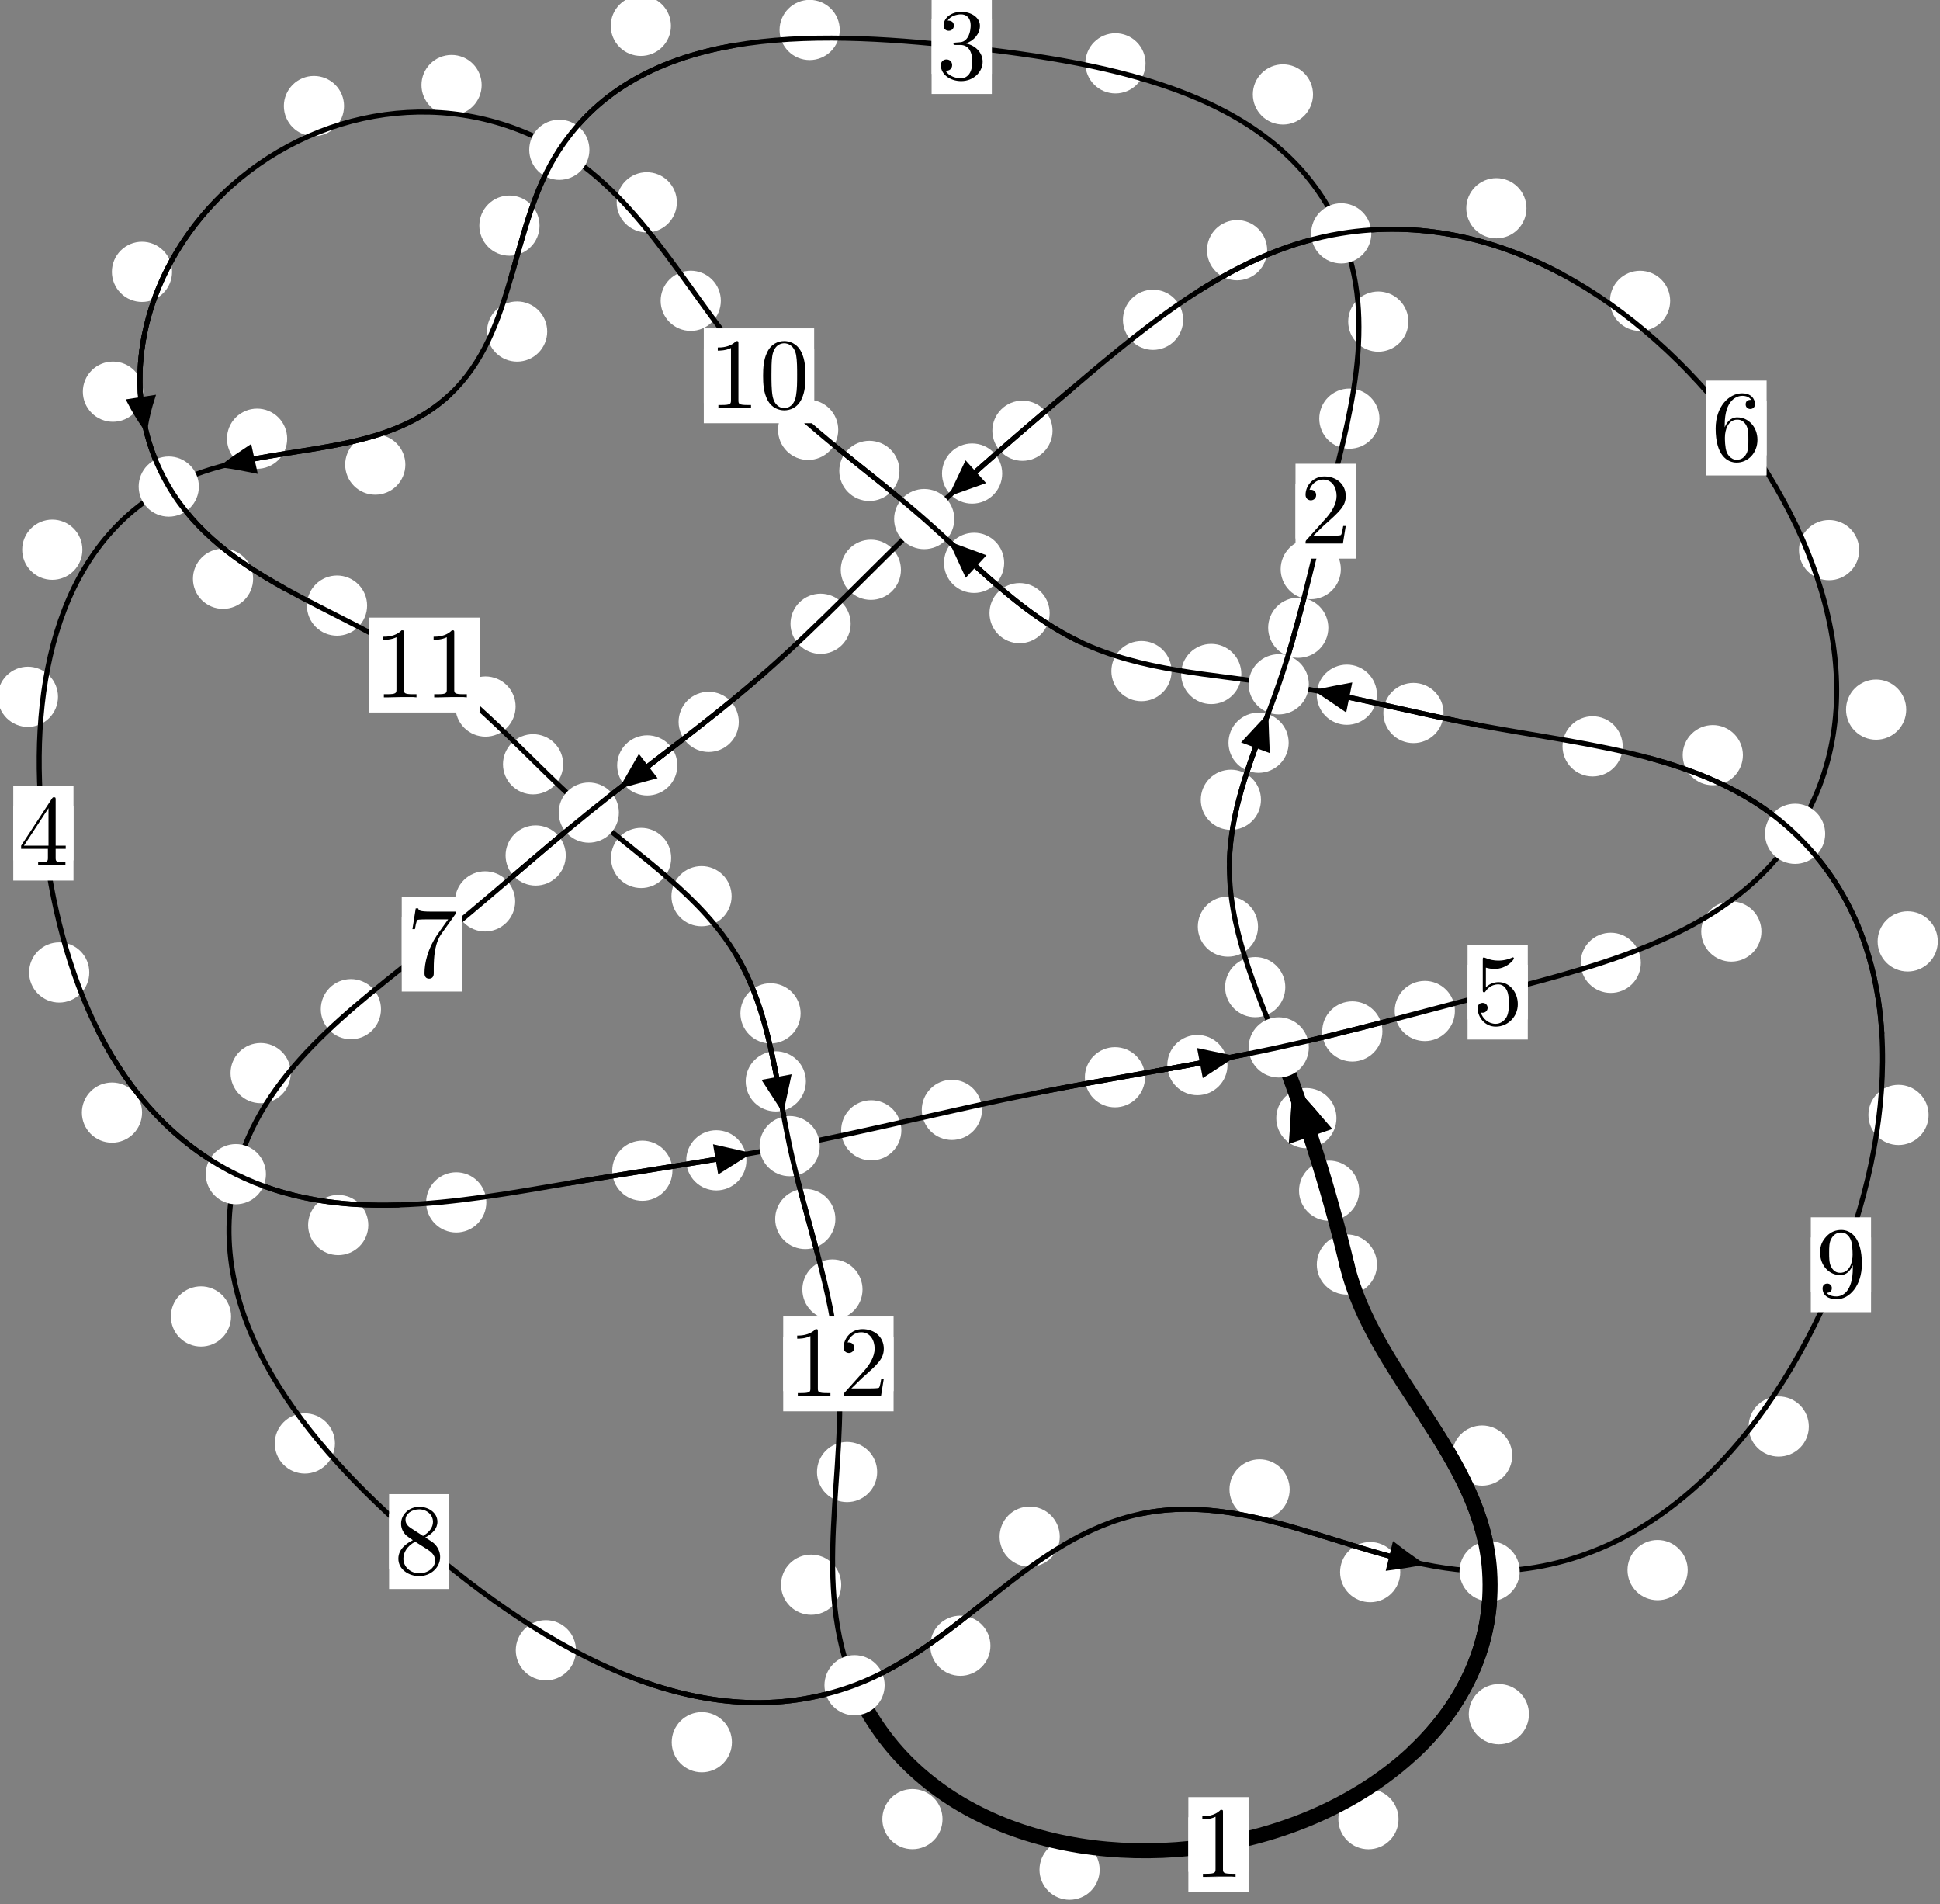 <?xml version="1.0"?>
<!-- Created by MetaPost 1.999 on 2021.07.06:0000 -->
<svg version="1.1" xmlns="http://www.w3.org/2000/svg" xmlns:xlink="http://www.w3.org/1999/xlink" width="192.675" height="189.062" viewBox="0 0 192.675 189.062">
<rect x="0" y="0" width="192.675" height="189.062" fill="#808080" stroke="none"/>
<!-- Original BoundingBox: -127.217850 -84.637512 65.457199 104.424103 -->
  <defs>
    <g transform="scale(0.01,0.01)" id="GLYPHcmr10_48">
      <path style="fill-rule: evenodd;" d="M460 -320C460 -400,455 -480,420 -554C374 -650,292 -666,250 -666C190 -666,117 -640,76 -547C44 -478,39 -400,39 -320C39 -245,43 -155,84 -79C127 2,200 22,249 22C303 22,379 1,423 -94C455 -163,460 -241,460 -320M249 -0C210 -0,151 -25,133 -121C122 -181,122 -273,122 -332C122 -396,122 -462,130 -516C149 -635,224 -644,249 -644C282 -644,348 -626,367 -527C377 -471,377 -395,377 -332C377 -257,377 -189,366 -125C351 -30,294 -0,249 -0"></path>
    </g>
    <g transform="scale(0.01,0.01)" id="GLYPHcmr10_49">
      <path style="fill-rule: evenodd;" d="M294 -640C294 -664,294 -666,271 -666C209 -602,121 -602,89 -602L89 -571C109 -571,168 -571,220 -597L220 -79C220 -43,217 -31,127 -31L95 -31L95 -0L257 -0L130 -3L217 -3L257 -3L297 -3L384 -3L419 -0L419 -31L387 -31C297 -31,294 -42,294 -79"></path>
    </g>
    <g transform="scale(0.01,0.01)" id="GLYPHcmr10_50">
      <path style="fill-rule: evenodd;" d="M127 -77L233 -180C389 -318,449 -372,449 -472C449 -586,359 -666,237 -666C124 -666,50 -574,50 -485C50 -429,100 -429,103 -429C120 -429,155 -441,155 -482C155 -508,137 -534,102 -534C94 -534,92 -534,89 -533C112 -598,166 -635,224 -635C315 -635,358 -554,358 -472C358 -392,308 -313,253 -251L61 -37C50 -26,50 -24,50 -0L421 -0L449 -174L424 -174C419 -144,412 -100,402 -85C395 -77,329 -77,307 -77"></path>
    </g>
    <g transform="scale(0.01,0.01)" id="GLYPHcmr10_51">
      <path style="fill-rule: evenodd;" d="M290 -352C372 -379,430 -449,430 -528C430 -610,342 -666,246 -666C145 -666,69 -606,69 -530C69 -497,91 -478,120 -478C151 -478,171 -500,171 -529C171 -579,124 -579,109 -579C140 -628,206 -641,242 -641C283 -641,338 -619,338 -529C338 -517,336 -459,310 -415C280 -367,246 -364,221 -363C213 -362,189 -360,182 -360C174 -359,167 -358,167 -348C167 -337,174 -337,191 -337L235 -337C317 -337,354 -269,354 -171C354 -35,285 -6,241 -6C198 -6,123 -23,88 -82C123 -77,154 -99,154 -137C154 -173,127 -193,98 -193C74 -193,42 -179,42 -135C42 -44,135 22,244 22C366 22,457 -69,457 -171C457 -253,394 -331,290 -352"></path>
    </g>
    <g transform="scale(0.01,0.01)" id="GLYPHcmr10_52">
      <path style="fill-rule: evenodd;" d="M294 -165L294 -78C294 -42,292 -31,218 -31L197 -31L197 -0L332 -0L238 -3L290 -3L332 -3L374 -3L427 -3L468 -0L468 -31L447 -31C373 -31,371 -42,371 -78L371 -165L471 -165L471 -196L371 -196L371 -651C371 -671,371 -677,355 -677C346 -677,343 -677,335 -665L28 -196L28 -165M300 -196L56 -196L300 -569"></path>
    </g>
    <g transform="scale(0.01,0.01)" id="GLYPHcmr10_53">
      <path style="fill-rule: evenodd;" d="M449 -201C449 -320,367 -420,259 -420C211 -420,168 -404,132 -369L132 -564C152 -558,185 -551,217 -551C340 -551,410 -642,410 -655C410 -661,407 -666,400 -666C399 -666,397 -666,392 -663C372 -654,323 -634,256 -634C216 -634,170 -641,123 -662C115 -665,113 -665,111 -665C101 -665,101 -657,101 -641L101 -345C101 -327,101 -319,115 -319C122 -319,124 -322,128 -328C139 -344,176 -398,257 -398C309 -398,334 -352,342 -334C358 -297,360 -258,360 -208C360 -173,360 -113,336 -71C312 -32,275 -6,229 -6C156 -6,99 -59,82 -118C85 -117,88 -116,99 -116C132 -116,149 -141,149 -165C149 -189,132 -214,99 -214C85 -214,50 -207,50 -161C50 -75,119 22,231 22C347 22,449 -74,449 -201"></path>
    </g>
    <g transform="scale(0.01,0.01)" id="GLYPHcmr10_54">
      <path style="fill-rule: evenodd;" d="M132 -328L132 -352C132 -605,256 -641,307 -641C331 -641,373 -635,395 -601C380 -601,340 -601,340 -556C340 -525,364 -510,386 -510C402 -510,432 -519,432 -558C432 -618,388 -666,305 -666C177 -666,42 -537,42 -316C42 -49,158 22,251 22C362 22,457 -72,457 -204C457 -331,368 -427,257 -427C189 -427,152 -376,132 -328M251 -6C188 -6,158 -66,152 -81C134 -128,134 -208,134 -226C134 -304,166 -404,256 -404C272 -404,318 -404,349 -342C367 -305,367 -254,367 -205C367 -157,367 -107,350 -71C320 -11,274 -6,251 -6"></path>
    </g>
    <g transform="scale(0.01,0.01)" id="GLYPHcmr10_55">
      <path style="fill-rule: evenodd;" d="M476 -609C485 -621,485 -623,485 -644L242 -644C120 -644,118 -657,114 -676L89 -676L56 -470L81 -470C84 -486,93 -549,106 -561C113 -567,191 -567,204 -567L411 -567C400 -551,321 -442,299 -409C209 -274,176 -135,176 -33C176 -23,176 22,222 22C268 22,268 -23,268 -33L268 -84C268 -139,271 -194,279 -248C283 -271,297 -357,341 -419"></path>
    </g>
    <g transform="scale(0.01,0.01)" id="GLYPHcmr10_56">
      <path style="fill-rule: evenodd;" d="M163 -457C117 -487,113 -521,113 -538C113 -599,178 -641,249 -641C322 -641,386 -589,386 -517C386 -460,347 -412,287 -377M309 -362C381 -399,430 -451,430 -517C430 -609,341 -666,250 -666C150 -666,69 -592,69 -499C69 -481,71 -436,113 -389C124 -377,161 -352,186 -335C128 -306,42 -250,42 -151C42 -45,144 22,249 22C362 22,457 -61,457 -168C457 -204,446 -249,408 -291C389 -312,373 -322,309 -362M209 -320L332 -242C360 -223,407 -193,407 -132C407 -58,332 -6,250 -6C164 -6,92 -68,92 -151C92 -209,124 -273,209 -320"></path>
    </g>
    <g transform="scale(0.01,0.01)" id="GLYPHcmr10_57">
      <path style="fill-rule: evenodd;" d="M367 -318L367 -286C367 -52,263 -6,205 -6C188 -6,134 -8,107 -42C151 -42,159 -71,159 -88C159 -119,135 -134,113 -134C97 -134,67 -125,67 -86C67 -19,121 22,206 22C335 22,457 -114,457 -329C457 -598,342 -666,253 -666C198 -666,149 -648,106 -603C65 -558,42 -516,42 -441C42 -316,130 -218,242 -218C303 -218,344 -260,367 -318M243 -241C227 -241,181 -241,150 -304C132 -341,132 -391,132 -440C132 -494,132 -541,153 -578C180 -628,218 -641,253 -641C299 -641,332 -607,349 -562C361 -530,365 -467,365 -421C365 -338,331 -241,243 -241"></path>
    </g>
  </defs>
  <path d="M134.994 118.227C134.994 117.434,134.679 116.674,134.119 116.114C133.558 115.553,132.798 115.238,132.005 115.238C131.213 115.238,130.452 115.553,129.892 116.114C129.331 116.674,129.016 117.434,129.016 118.227C129.016 119.02,129.331 119.78,129.892 120.34C130.452 120.901,131.213 121.216,132.005 121.216C132.798 121.216,133.558 120.901,134.119 120.34C134.679 119.78,134.994 119.02,134.994 118.227Z" style="fill: rgb(100%,100%,100%);stroke: none;"></path>
  <path d="M136.758 125.559C136.758 124.766,136.443 124.006,135.883 123.445C135.322 122.885,134.562 122.57,133.77 122.57C132.977 122.57,132.217 122.885,131.656 123.445C131.096 124.006,130.781 124.766,130.781 125.559C130.781 126.351,131.096 127.111,131.656 127.672C132.217 128.232,132.977 128.547,133.77 128.547C134.562 128.547,135.322 128.232,135.883 127.672C136.443 127.111,136.758 126.351,136.758 125.559Z" style="fill: rgb(100%,100%,100%);stroke: none;"></path>
  <path d="M127.652 98.017C127.652 97.224,127.337 96.464,126.776 95.904C126.216 95.343,125.456 95.028,124.663 95.028C123.87 95.028,123.11 95.343,122.55 95.904C121.989 96.464,121.674 97.224,121.674 98.017C121.674 98.81,121.989 99.57,122.55 100.13C123.11 100.691,123.87 101.006,124.663 101.006C125.456 101.006,126.216 100.691,126.776 100.13C127.337 99.57,127.652 98.81,127.652 98.017Z" style="fill: rgb(100%,100%,100%);stroke: none;"></path>
  <path d="M132.732 111.024C132.732 110.231,132.417 109.471,131.857 108.911C131.296 108.35,130.536 108.035,129.744 108.035C128.951 108.035,128.191 108.35,127.63 108.911C127.07 109.471,126.755 110.231,126.755 111.024C126.755 111.817,127.07 112.577,127.63 113.137C128.191 113.698,128.951 114.013,129.744 114.013C130.536 114.013,131.296 113.698,131.857 113.137C132.417 112.577,132.732 111.817,132.732 111.024Z" style="fill: rgb(100%,100%,100%);stroke: none;"></path>
  <path d="M125.235 79.413C125.235 78.62,124.92 77.86,124.36 77.299C123.799 76.739,123.039 76.424,122.246 76.424C121.454 76.424,120.694 76.739,120.133 77.299C119.573 77.86,119.258 78.62,119.258 79.413C119.258 80.205,119.573 80.965,120.133 81.526C120.694 82.086,121.454 82.401,122.246 82.401C123.039 82.401,123.799 82.086,124.36 81.526C124.92 80.965,125.235 80.205,125.235 79.413Z" style="fill: rgb(100%,100%,100%);stroke: none;"></path>
  <path d="M124.942 92.005C124.942 91.212,124.627 90.452,124.066 89.891C123.506 89.331,122.746 89.016,121.953 89.016C121.16 89.016,120.4 89.331,119.84 89.891C119.279 90.452,118.964 91.212,118.964 92.005C118.964 92.797,119.279 93.558,119.84 94.118C120.4 94.679,121.16 94.993,121.953 94.993C122.746 94.993,123.506 94.679,124.066 94.118C124.627 93.558,124.942 92.797,124.942 92.005Z" style="fill: rgb(100%,100%,100%);stroke: none;"></path>
  <path d="M131.926 62.331C131.926 61.538,131.611 60.778,131.051 60.217C130.49 59.657,129.73 59.342,128.938 59.342C128.145 59.342,127.385 59.657,126.824 60.217C126.264 60.778,125.949 61.538,125.949 62.331C125.949 63.123,126.264 63.884,126.824 64.444C127.385 65.005,128.145 65.319,128.938 65.319C129.73 65.319,130.49 65.005,131.051 64.444C131.611 63.884,131.926 63.123,131.926 62.331Z" style="fill: rgb(100%,100%,100%);stroke: none;"></path>
  <path d="M127.987 73.747C127.987 72.954,127.672 72.194,127.112 71.634C126.551 71.073,125.791 70.758,124.998 70.758C124.206 70.758,123.446 71.073,122.885 71.634C122.325 72.194,122.01 72.954,122.01 73.747C122.01 74.54,122.325 75.3,122.885 75.86C123.446 76.421,124.206 76.736,124.998 76.736C125.791 76.736,126.551 76.421,127.112 75.86C127.672 75.3,127.987 74.54,127.987 73.747Z" style="fill: rgb(100%,100%,100%);stroke: none;"></path>
  <path d="M137.003 41.568C137.003 40.775,136.688 40.015,136.127 39.454C135.567 38.894,134.807 38.579,134.014 38.579C133.221 38.579,132.461 38.894,131.901 39.454C131.34 40.015,131.025 40.775,131.025 41.568C131.025 42.36,131.34 43.12,131.901 43.681C132.461 44.241,133.221 44.556,134.014 44.556C134.807 44.556,135.567 44.241,136.127 43.681C136.688 43.12,137.003 42.36,137.003 41.568Z" style="fill: rgb(100%,100%,100%);stroke: none;"></path>
  <path d="M133.168 56.51C133.168 55.717,132.853 54.957,132.293 54.396C131.732 53.836,130.972 53.521,130.18 53.521C129.387 53.521,128.627 53.836,128.066 54.396C127.506 54.957,127.191 55.717,127.191 56.51C127.191 57.302,127.506 58.063,128.066 58.623C128.627 59.184,129.387 59.498,130.18 59.498C130.972 59.498,131.732 59.184,132.293 58.623C132.853 58.063,133.168 57.302,133.168 56.51Z" style="fill: rgb(100%,100%,100%);stroke: none;"></path>
  <path d="M130.405 9.376C130.405 8.584,130.09 7.824,129.529 7.263C128.969 6.703,128.209 6.388,127.416 6.388C126.623 6.388,125.863 6.703,125.303 7.263C124.742 7.824,124.427 8.584,124.427 9.376C124.427 10.169,124.742 10.929,125.303 11.49C125.863 12.05,126.623 12.365,127.416 12.365C128.209 12.365,128.969 12.05,129.529 11.49C130.09 10.929,130.405 10.169,130.405 9.376Z" style="fill: rgb(100%,100%,100%);stroke: none;"></path>
  <path d="M139.876 31.932C139.876 31.14,139.562 30.379,139.001 29.819C138.441 29.258,137.68 28.943,136.888 28.943C136.095 28.943,135.335 29.258,134.774 29.819C134.214 30.379,133.899 31.14,133.899 31.932C133.899 32.725,134.214 33.485,134.774 34.046C135.335 34.606,136.095 34.921,136.888 34.921C137.68 34.921,138.441 34.606,139.001 34.046C139.562 33.485,139.876 32.725,139.876 31.932Z" style="fill: rgb(100%,100%,100%);stroke: none;"></path>
  <path d="M83.401 2.975C83.401 2.182,83.086 1.422,82.525 0.862C81.965 0.301,81.205 -0.014,80.412 -0.014C79.619 -0.014,78.859 0.301,78.299 0.862C77.738 1.422,77.423 2.182,77.423 2.975C77.423 3.768,77.738 4.528,78.299 5.088C78.859 5.649,79.619 5.964,80.412 5.964C81.205 5.964,81.965 5.649,82.525 5.088C83.086 4.528,83.401 3.768,83.401 2.975Z" style="fill: rgb(100%,100%,100%);stroke: none;"></path>
  <path d="M113.772 6.288C113.772 5.495,113.457 4.735,112.896 4.175C112.336 3.614,111.576 3.299,110.783 3.299C109.99 3.299,109.23 3.614,108.67 4.175C108.109 4.735,107.794 5.495,107.794 6.288C107.794 7.081,108.109 7.841,108.67 8.401C109.23 8.962,109.99 9.277,110.783 9.277C111.576 9.277,112.336 8.962,112.896 8.401C113.457 7.841,113.772 7.081,113.772 6.288Z" style="fill: rgb(100%,100%,100%);stroke: none;"></path>
  <path d="M53.585 22.402C53.585 21.61,53.27 20.85,52.71 20.289C52.149 19.729,51.389 19.414,50.596 19.414C49.804 19.414,49.043 19.729,48.483 20.289C47.922 20.85,47.607 21.61,47.607 22.402C47.607 23.195,47.922 23.955,48.483 24.516C49.043 25.076,49.804 25.391,50.596 25.391C51.389 25.391,52.149 25.076,52.71 24.516C53.27 23.955,53.585 23.195,53.585 22.402Z" style="fill: rgb(100%,100%,100%);stroke: none;"></path>
  <path d="M66.636 2.565C66.636 1.772,66.321 1.012,65.761 0.451C65.2 -0.109,64.44 -0.424,63.648 -0.424C62.855 -0.424,62.095 -0.109,61.534 0.451C60.974 1.012,60.659 1.772,60.659 2.565C60.659 3.357,60.974 4.117,61.534 4.678C62.095 5.238,62.855 5.553,63.648 5.553C64.44 5.553,65.2 5.238,65.761 4.678C66.321 4.117,66.636 3.357,66.636 2.565Z" style="fill: rgb(100%,100%,100%);stroke: none;"></path>
  <path d="M40.258 46.132C40.258 45.34,39.943 44.579,39.383 44.019C38.822 43.458,38.062 43.144,37.269 43.144C36.477 43.144,35.716 43.458,35.156 44.019C34.595 44.579,34.281 45.34,34.281 46.132C34.281 46.925,34.595 47.685,35.156 48.246C35.716 48.806,36.477 49.121,37.269 49.121C38.062 49.121,38.822 48.806,39.383 48.246C39.943 47.685,40.258 46.925,40.258 46.132Z" style="fill: rgb(100%,100%,100%);stroke: none;"></path>
  <path d="M54.346 32.918C54.346 32.126,54.031 31.365,53.47 30.805C52.91 30.244,52.15 29.93,51.357 29.93C50.564 29.93,49.804 30.244,49.244 30.805C48.683 31.365,48.368 32.126,48.368 32.918C48.368 33.711,48.683 34.471,49.244 35.032C49.804 35.592,50.564 35.907,51.357 35.907C52.15 35.907,52.91 35.592,53.47 35.032C54.031 34.471,54.346 33.711,54.346 32.918Z" style="fill: rgb(100%,100%,100%);stroke: none;"></path>
  <path d="M8.182 54.582C8.182 53.789,7.867 53.029,7.306 52.469C6.746 51.908,5.986 51.593,5.193 51.593C4.4 51.593,3.64 51.908,3.08 52.469C2.519 53.029,2.204 53.789,2.204 54.582C2.204 55.375,2.519 56.135,3.08 56.695C3.64 57.256,4.4 57.571,5.193 57.571C5.986 57.571,6.746 57.256,7.306 56.695C7.867 56.135,8.182 55.375,8.182 54.582Z" style="fill: rgb(100%,100%,100%);stroke: none;"></path>
  <path d="M28.521 43.561C28.521 42.769,28.206 42.008,27.645 41.448C27.085 40.887,26.325 40.573,25.532 40.573C24.739 40.573,23.979 40.887,23.419 41.448C22.858 42.008,22.543 42.769,22.543 43.561C22.543 44.354,22.858 45.114,23.419 45.675C23.979 46.235,24.739 46.55,25.532 46.55C26.325 46.55,27.085 46.235,27.645 45.675C28.206 45.114,28.521 44.354,28.521 43.561Z" style="fill: rgb(100%,100%,100%);stroke: none;"></path>
  <path d="M8.868 96.557C8.868 95.764,8.553 95.004,7.993 94.444C7.433 93.883,6.672 93.568,5.88 93.568C5.087 93.568,4.327 93.883,3.766 94.444C3.206 95.004,2.891 95.764,2.891 96.557C2.891 97.35,3.206 98.11,3.766 98.67C4.327 99.231,5.087 99.546,5.88 99.546C6.672 99.546,7.433 99.231,7.993 98.67C8.553 98.11,8.868 97.35,8.868 96.557Z" style="fill: rgb(100%,100%,100%);stroke: none;"></path>
  <path d="M5.76 69.186C5.76 68.394,5.445 67.633,4.884 67.073C4.324 66.512,3.564 66.197,2.771 66.197C1.978 66.197,1.218 66.512,0.658 67.073C0.097 67.633,-0.218 68.394,-0.218 69.186C-0.218 69.979,0.097 70.739,0.658 71.3C1.218 71.86,1.978 72.175,2.771 72.175C3.564 72.175,4.324 71.86,4.884 71.3C5.445 70.739,5.76 69.979,5.76 69.186Z" style="fill: rgb(100%,100%,100%);stroke: none;"></path>
  <path d="M36.578 121.638C36.578 120.846,36.263 120.085,35.702 119.525C35.142 118.965,34.382 118.65,33.589 118.65C32.796 118.65,32.036 118.965,31.476 119.525C30.915 120.085,30.6 120.846,30.6 121.638C30.6 122.431,30.915 123.191,31.476 123.752C32.036 124.312,32.796 124.627,33.589 124.627C34.382 124.627,35.142 124.312,35.702 123.752C36.263 123.191,36.578 122.431,36.578 121.638Z" style="fill: rgb(100%,100%,100%);stroke: none;"></path>
  <path d="M14.11 110.473C14.11 109.68,13.795 108.92,13.234 108.359C12.674 107.799,11.914 107.484,11.121 107.484C10.328 107.484,9.568 107.799,9.008 108.359C8.447 108.92,8.132 109.68,8.132 110.473C8.132 111.265,8.447 112.025,9.008 112.586C9.568 113.146,10.328 113.461,11.121 113.461C11.914 113.461,12.674 113.146,13.234 112.586C13.795 112.025,14.11 111.265,14.11 110.473Z" style="fill: rgb(100%,100%,100%);stroke: none;"></path>
  <path d="M66.784 116.245C66.784 115.452,66.469 114.692,65.908 114.132C65.348 113.571,64.588 113.256,63.795 113.256C63.002 113.256,62.242 113.571,61.682 114.132C61.121 114.692,60.806 115.452,60.806 116.245C60.806 117.038,61.121 117.798,61.682 118.358C62.242 118.919,63.002 119.234,63.795 119.234C64.588 119.234,65.348 118.919,65.908 118.358C66.469 117.798,66.784 117.038,66.784 116.245Z" style="fill: rgb(100%,100%,100%);stroke: none;"></path>
  <path d="M48.301 119.387C48.301 118.594,47.986 117.834,47.425 117.274C46.865 116.713,46.105 116.398,45.312 116.398C44.519 116.398,43.759 116.713,43.199 117.274C42.638 117.834,42.323 118.594,42.323 119.387C42.323 120.18,42.638 120.94,43.199 121.5C43.759 122.061,44.519 122.376,45.312 122.376C46.105 122.376,46.865 122.061,47.425 121.5C47.986 120.94,48.301 120.18,48.301 119.387Z" style="fill: rgb(100%,100%,100%);stroke: none;"></path>
  <path d="M89.52 112.234C89.52 111.441,89.205 110.681,88.644 110.12C88.084 109.56,87.324 109.245,86.531 109.245C85.738 109.245,84.978 109.56,84.418 110.12C83.857 110.681,83.542 111.441,83.542 112.234C83.542 113.026,83.857 113.786,84.418 114.347C84.978 114.907,85.738 115.222,86.531 115.222C87.324 115.222,88.084 114.907,88.644 114.347C89.205 113.786,89.52 113.026,89.52 112.234Z" style="fill: rgb(100%,100%,100%);stroke: none;"></path>
  <path d="M74.133 115.211C74.133 114.419,73.818 113.659,73.258 113.098C72.697 112.538,71.937 112.223,71.144 112.223C70.352 112.223,69.591 112.538,69.031 113.098C68.47 113.659,68.156 114.419,68.156 115.211C68.156 116.004,68.47 116.764,69.031 117.325C69.591 117.885,70.352 118.2,71.144 118.2C71.937 118.2,72.697 117.885,73.258 117.325C73.818 116.764,74.133 116.004,74.133 115.211Z" style="fill: rgb(100%,100%,100%);stroke: none;"></path>
  <path d="M113.725 106.962C113.725 106.169,113.41 105.409,112.849 104.848C112.289 104.288,111.529 103.973,110.736 103.973C109.943 103.973,109.183 104.288,108.623 104.848C108.062 105.409,107.747 106.169,107.747 106.962C107.747 107.754,108.062 108.514,108.623 109.075C109.183 109.635,109.943 109.95,110.736 109.95C111.529 109.95,112.289 109.635,112.849 109.075C113.41 108.514,113.725 107.754,113.725 106.962Z" style="fill: rgb(100%,100%,100%);stroke: none;"></path>
  <path d="M97.526 110.203C97.526 109.41,97.211 108.65,96.65 108.089C96.09 107.529,95.33 107.214,94.537 107.214C93.744 107.214,92.984 107.529,92.424 108.089C91.863 108.65,91.548 109.41,91.548 110.203C91.548 110.995,91.863 111.755,92.424 112.316C92.984 112.876,93.744 113.191,94.537 113.191C95.33 113.191,96.09 112.876,96.65 112.316C97.211 111.755,97.526 110.995,97.526 110.203Z" style="fill: rgb(100%,100%,100%);stroke: none;"></path>
  <path d="M137.296 102.413C137.296 101.621,136.981 100.861,136.42 100.3C135.86 99.74,135.1 99.425,134.307 99.425C133.514 99.425,132.754 99.74,132.193 100.3C131.633 100.861,131.318 101.621,131.318 102.413C131.318 103.206,131.633 103.966,132.193 104.527C132.754 105.087,133.514 105.402,134.307 105.402C135.1 105.402,135.86 105.087,136.42 104.527C136.981 103.966,137.296 103.206,137.296 102.413Z" style="fill: rgb(100%,100%,100%);stroke: none;"></path>
  <path d="M121.91 105.754C121.91 104.962,121.595 104.201,121.035 103.641C120.474 103.08,119.714 102.765,118.922 102.765C118.129 102.765,117.369 103.08,116.808 103.641C116.248 104.201,115.933 104.962,115.933 105.754C115.933 106.547,116.248 107.307,116.808 107.868C117.369 108.428,118.129 108.743,118.922 108.743C119.714 108.743,120.474 108.428,121.035 107.868C121.595 107.307,121.91 106.547,121.91 105.754Z" style="fill: rgb(100%,100%,100%);stroke: none;"></path>
  <path d="M162.963 95.602C162.963 94.809,162.648 94.049,162.088 93.489C161.528 92.928,160.767 92.613,159.975 92.613C159.182 92.613,158.422 92.928,157.861 93.489C157.301 94.049,156.986 94.809,156.986 95.602C156.986 96.395,157.301 97.155,157.861 97.715C158.422 98.276,159.182 98.591,159.975 98.591C160.767 98.591,161.528 98.276,162.088 97.715C162.648 97.155,162.963 96.395,162.963 95.602Z" style="fill: rgb(100%,100%,100%);stroke: none;"></path>
  <path d="M144.496 100.384C144.496 99.591,144.181 98.831,143.62 98.27C143.06 97.71,142.3 97.395,141.507 97.395C140.714 97.395,139.954 97.71,139.394 98.27C138.833 98.831,138.518 99.591,138.518 100.384C138.518 101.176,138.833 101.936,139.394 102.497C139.954 103.057,140.714 103.372,141.507 103.372C142.3 103.372,143.06 103.057,143.62 102.497C144.181 101.936,144.496 101.176,144.496 100.384Z" style="fill: rgb(100%,100%,100%);stroke: none;"></path>
  <path d="M189.319 70.461C189.319 69.668,189.005 68.908,188.444 68.347C187.884 67.787,187.123 67.472,186.331 67.472C185.538 67.472,184.778 67.787,184.217 68.347C183.657 68.908,183.342 69.668,183.342 70.461C183.342 71.253,183.657 72.014,184.217 72.574C184.778 73.135,185.538 73.449,186.331 73.449C187.123 73.449,187.884 73.135,188.444 72.574C189.005 72.014,189.319 71.253,189.319 70.461Z" style="fill: rgb(100%,100%,100%);stroke: none;"></path>
  <path d="M174.939 92.492C174.939 91.699,174.624 90.939,174.063 90.378C173.503 89.818,172.743 89.503,171.95 89.503C171.157 89.503,170.397 89.818,169.837 90.378C169.276 90.939,168.961 91.699,168.961 92.492C168.961 93.284,169.276 94.045,169.837 94.605C170.397 95.165,171.157 95.48,171.95 95.48C172.743 95.48,173.503 95.165,174.063 94.605C174.624 94.045,174.939 93.284,174.939 92.492Z" style="fill: rgb(100%,100%,100%);stroke: none;"></path>
  <path d="M165.875 29.872C165.875 29.079,165.56 28.319,164.999 27.758C164.439 27.198,163.679 26.883,162.886 26.883C162.093 26.883,161.333 27.198,160.773 27.758C160.212 28.319,159.897 29.079,159.897 29.872C159.897 30.664,160.212 31.424,160.773 31.985C161.333 32.545,162.093 32.86,162.886 32.86C163.679 32.86,164.439 32.545,164.999 31.985C165.56 31.424,165.875 30.664,165.875 29.872Z" style="fill: rgb(100%,100%,100%);stroke: none;"></path>
  <path d="M184.647 54.622C184.647 53.829,184.332 53.069,183.771 52.508C183.211 51.948,182.45 51.633,181.658 51.633C180.865 51.633,180.105 51.948,179.544 52.508C178.984 53.069,178.669 53.829,178.669 54.622C178.669 55.415,178.984 56.175,179.544 56.735C180.105 57.296,180.865 57.611,181.658 57.611C182.45 57.611,183.211 57.296,183.771 56.735C184.332 56.175,184.647 55.415,184.647 54.622Z" style="fill: rgb(100%,100%,100%);stroke: none;"></path>
  <path d="M125.852 24.843C125.852 24.05,125.537 23.29,124.977 22.73C124.416 22.169,123.656 21.854,122.863 21.854C122.071 21.854,121.311 22.169,120.75 22.73C120.19 23.29,119.875 24.05,119.875 24.843C119.875 25.636,120.19 26.396,120.75 26.956C121.311 27.517,122.071 27.832,122.863 27.832C123.656 27.832,124.416 27.517,124.977 26.956C125.537 26.396,125.852 25.636,125.852 24.843Z" style="fill: rgb(100%,100%,100%);stroke: none;"></path>
  <path d="M151.605 20.676C151.605 19.884,151.29 19.124,150.729 18.563C150.169 18.003,149.408 17.688,148.616 17.688C147.823 17.688,147.063 18.003,146.502 18.563C145.942 19.124,145.627 19.884,145.627 20.676C145.627 21.469,145.942 22.229,146.502 22.79C147.063 23.35,147.823 23.665,148.616 23.665C149.408 23.665,150.169 23.35,150.729 22.79C151.29 22.229,151.605 21.469,151.605 20.676Z" style="fill: rgb(100%,100%,100%);stroke: none;"></path>
  <path d="M104.535 42.768C104.535 41.975,104.22 41.215,103.659 40.654C103.099 40.094,102.339 39.779,101.546 39.779C100.753 39.779,99.993 40.094,99.433 40.654C98.872 41.215,98.557 41.975,98.557 42.768C98.557 43.56,98.872 44.321,99.433 44.881C99.993 45.442,100.753 45.756,101.546 45.756C102.339 45.756,103.099 45.442,103.659 44.881C104.22 44.321,104.535 43.56,104.535 42.768Z" style="fill: rgb(100%,100%,100%);stroke: none;"></path>
  <path d="M117.506 31.753C117.506 30.96,117.191 30.2,116.63 29.64C116.07 29.079,115.31 28.764,114.517 28.764C113.724 28.764,112.964 29.079,112.404 29.64C111.843 30.2,111.528 30.96,111.528 31.753C111.528 32.546,111.843 33.306,112.404 33.866C112.964 34.427,113.724 34.742,114.517 34.742C115.31 34.742,116.07 34.427,116.63 33.866C117.191 33.306,117.506 32.546,117.506 31.753Z" style="fill: rgb(100%,100%,100%);stroke: none;"></path>
  <path d="M89.478 56.575C89.478 55.782,89.163 55.022,88.603 54.461C88.042 53.901,87.282 53.586,86.49 53.586C85.697 53.586,84.937 53.901,84.376 54.461C83.816 55.022,83.501 55.782,83.501 56.575C83.501 57.367,83.816 58.128,84.376 58.688C84.937 59.249,85.697 59.563,86.49 59.563C87.282 59.563,88.042 59.249,88.603 58.688C89.163 58.128,89.478 57.367,89.478 56.575Z" style="fill: rgb(100%,100%,100%);stroke: none;"></path>
  <path d="M99.535 47.019C99.535 46.227,99.22 45.466,98.66 44.906C98.099 44.345,97.339 44.03,96.546 44.03C95.754 44.03,94.994 44.345,94.433 44.906C93.873 45.466,93.558 46.227,93.558 47.019C93.558 47.812,93.873 48.572,94.433 49.133C94.994 49.693,95.754 50.008,96.546 50.008C97.339 50.008,98.099 49.693,98.66 49.133C99.22 48.572,99.535 47.812,99.535 47.019Z" style="fill: rgb(100%,100%,100%);stroke: none;"></path>
  <path d="M73.374 71.676C73.374 70.884,73.06 70.124,72.499 69.563C71.939 69.003,71.178 68.688,70.386 68.688C69.593 68.688,68.833 69.003,68.272 69.563C67.712 70.124,67.397 70.884,67.397 71.676C67.397 72.469,67.712 73.229,68.272 73.79C68.833 74.35,69.593 74.665,70.386 74.665C71.178 74.665,71.939 74.35,72.499 73.79C73.06 73.229,73.374 72.469,73.374 71.676Z" style="fill: rgb(100%,100%,100%);stroke: none;"></path>
  <path d="M84.487 61.937C84.487 61.144,84.172 60.384,83.612 59.823C83.051 59.263,82.291 58.948,81.498 58.948C80.706 58.948,79.945 59.263,79.385 59.823C78.824 60.384,78.51 61.144,78.51 61.937C78.51 62.729,78.824 63.49,79.385 64.05C79.945 64.61,80.706 64.925,81.498 64.925C82.291 64.925,83.051 64.61,83.612 64.05C84.172 63.49,84.487 62.729,84.487 61.937Z" style="fill: rgb(100%,100%,100%);stroke: none;"></path>
  <path d="M56.191 84.943C56.191 84.15,55.876 83.39,55.315 82.829C54.755 82.269,53.995 81.954,53.202 81.954C52.409 81.954,51.649 82.269,51.089 82.829C50.528 83.39,50.213 84.15,50.213 84.943C50.213 85.735,50.528 86.495,51.089 87.056C51.649 87.616,52.409 87.931,53.202 87.931C53.995 87.931,54.755 87.616,55.315 87.056C55.876 86.495,56.191 85.735,56.191 84.943Z" style="fill: rgb(100%,100%,100%);stroke: none;"></path>
  <path d="M67.272 75.997C67.272 75.204,66.957 74.444,66.397 73.883C65.836 73.323,65.076 73.008,64.283 73.008C63.491 73.008,62.73 73.323,62.17 73.883C61.61 74.444,61.295 75.204,61.295 75.997C61.295 76.789,61.61 77.549,62.17 78.11C62.73 78.67,63.491 78.985,64.283 78.985C65.076 78.985,65.836 78.67,66.397 78.11C66.957 77.549,67.272 76.789,67.272 75.997Z" style="fill: rgb(100%,100%,100%);stroke: none;"></path>
  <path d="M37.838 100.204C37.838 99.411,37.524 98.651,36.963 98.09C36.403 97.53,35.642 97.215,34.85 97.215C34.057 97.215,33.297 97.53,32.736 98.09C32.176 98.651,31.861 99.411,31.861 100.204C31.861 100.996,32.176 101.756,32.736 102.317C33.297 102.877,34.057 103.192,34.85 103.192C35.642 103.192,36.403 102.877,36.963 102.317C37.524 101.756,37.838 100.996,37.838 100.204Z" style="fill: rgb(100%,100%,100%);stroke: none;"></path>
  <path d="M51.165 89.501C51.165 88.708,50.85 87.948,50.289 87.387C49.729 86.827,48.969 86.512,48.176 86.512C47.383 86.512,46.623 86.827,46.063 87.387C45.502 87.948,45.187 88.708,45.187 89.501C45.187 90.293,45.502 91.054,46.063 91.614C46.623 92.175,47.383 92.489,48.176 92.489C48.969 92.489,49.729 92.175,50.289 91.614C50.85 91.054,51.165 90.293,51.165 89.501Z" style="fill: rgb(100%,100%,100%);stroke: none;"></path>
  <path d="M22.949 130.713C22.949 129.921,22.634 129.16,22.073 128.6C21.513 128.039,20.753 127.725,19.96 127.725C19.167 127.725,18.407 128.039,17.847 128.6C17.286 129.16,16.971 129.921,16.971 130.713C16.971 131.506,17.286 132.266,17.847 132.827C18.407 133.387,19.167 133.702,19.96 133.702C20.753 133.702,21.513 133.387,22.073 132.827C22.634 132.266,22.949 131.506,22.949 130.713Z" style="fill: rgb(100%,100%,100%);stroke: none;"></path>
  <path d="M28.876 106.55C28.876 105.758,28.561 104.998,28 104.437C27.44 103.877,26.679 103.562,25.887 103.562C25.094 103.562,24.334 103.877,23.773 104.437C23.213 104.998,22.898 105.758,22.898 106.55C22.898 107.343,23.213 108.103,23.773 108.664C24.334 109.224,25.094 109.539,25.887 109.539C26.679 109.539,27.44 109.224,28 108.664C28.561 108.103,28.876 107.343,28.876 106.55Z" style="fill: rgb(100%,100%,100%);stroke: none;"></path>
  <path d="M57.204 163.859C57.204 163.066,56.889 162.306,56.329 161.746C55.768 161.185,55.008 160.87,54.215 160.87C53.423 160.87,52.662 161.185,52.102 161.746C51.541 162.306,51.226 163.066,51.226 163.859C51.226 164.652,51.541 165.412,52.102 165.972C52.662 166.533,53.423 166.848,54.215 166.848C55.008 166.848,55.768 166.533,56.329 165.972C56.889 165.412,57.204 164.652,57.204 163.859Z" style="fill: rgb(100%,100%,100%);stroke: none;"></path>
  <path d="M33.266 143.325C33.266 142.532,32.951 141.772,32.39 141.212C31.83 140.651,31.07 140.336,30.277 140.336C29.484 140.336,28.724 140.651,28.164 141.212C27.603 141.772,27.288 142.532,27.288 143.325C27.288 144.118,27.603 144.878,28.164 145.438C28.724 145.999,29.484 146.314,30.277 146.314C31.07 146.314,31.83 145.999,32.39 145.438C32.951 144.878,33.266 144.118,33.266 143.325Z" style="fill: rgb(100%,100%,100%);stroke: none;"></path>
  <path d="M98.367 163.41C98.367 162.618,98.053 161.858,97.492 161.297C96.932 160.737,96.171 160.422,95.379 160.422C94.586 160.422,93.826 160.737,93.265 161.297C92.705 161.858,92.39 162.618,92.39 163.41C92.39 164.203,92.705 164.963,93.265 165.524C93.826 166.084,94.586 166.399,95.379 166.399C96.171 166.399,96.932 166.084,97.492 165.524C98.053 164.963,98.367 164.203,98.367 163.41Z" style="fill: rgb(100%,100%,100%);stroke: none;"></path>
  <path d="M72.692 172.987C72.692 172.195,72.377 171.435,71.816 170.874C71.256 170.314,70.496 169.999,69.703 169.999C68.91 169.999,68.15 170.314,67.59 170.874C67.029 171.435,66.714 172.195,66.714 172.987C66.714 173.78,67.029 174.54,67.59 175.101C68.15 175.661,68.91 175.976,69.703 175.976C70.496 175.976,71.256 175.661,71.816 175.101C72.377 174.54,72.692 173.78,72.692 172.987Z" style="fill: rgb(100%,100%,100%);stroke: none;"></path>
  <path d="M128.086 147.888C128.086 147.095,127.771 146.335,127.21 145.775C126.65 145.214,125.89 144.899,125.097 144.899C124.304 144.899,123.544 145.214,122.984 145.775C122.423 146.335,122.108 147.095,122.108 147.888C122.108 148.681,122.423 149.441,122.984 150.001C123.544 150.562,124.304 150.877,125.097 150.877C125.89 150.877,126.65 150.562,127.21 150.001C127.771 149.441,128.086 148.681,128.086 147.888Z" style="fill: rgb(100%,100%,100%);stroke: none;"></path>
  <path d="M105.253 152.581C105.253 151.788,104.938 151.028,104.378 150.467C103.817 149.907,103.057 149.592,102.264 149.592C101.472 149.592,100.712 149.907,100.151 150.467C99.591 151.028,99.276 151.788,99.276 152.581C99.276 153.373,99.591 154.134,100.151 154.694C100.712 155.255,101.472 155.569,102.264 155.569C103.057 155.569,103.817 155.255,104.378 154.694C104.938 154.134,105.253 153.373,105.253 152.581Z" style="fill: rgb(100%,100%,100%);stroke: none;"></path>
  <path d="M167.618 155.898C167.618 155.105,167.303 154.345,166.742 153.785C166.182 153.224,165.422 152.909,164.629 152.909C163.836 152.909,163.076 153.224,162.516 153.785C161.955 154.345,161.64 155.105,161.64 155.898C161.64 156.691,161.955 157.451,162.516 158.011C163.076 158.572,163.836 158.887,164.629 158.887C165.422 158.887,166.182 158.572,166.742 158.011C167.303 157.451,167.618 156.691,167.618 155.898Z" style="fill: rgb(100%,100%,100%);stroke: none;"></path>
  <path d="M139.07 156.099C139.07 155.306,138.755 154.546,138.195 153.986C137.634 153.425,136.874 153.11,136.081 153.11C135.289 153.11,134.529 153.425,133.968 153.986C133.408 154.546,133.093 155.306,133.093 156.099C133.093 156.892,133.408 157.652,133.968 158.212C134.529 158.773,135.289 159.088,136.081 159.088C136.874 159.088,137.634 158.773,138.195 158.212C138.755 157.652,139.07 156.892,139.07 156.099Z" style="fill: rgb(100%,100%,100%);stroke: none;"></path>
  <path d="M191.543 110.706C191.543 109.913,191.228 109.153,190.667 108.592C190.107 108.032,189.347 107.717,188.554 107.717C187.761 107.717,187.001 108.032,186.441 108.592C185.88 109.153,185.565 109.913,185.565 110.706C185.565 111.498,185.88 112.258,186.441 112.819C187.001 113.379,187.761 113.694,188.554 113.694C189.347 113.694,190.107 113.379,190.667 112.819C191.228 112.258,191.543 111.498,191.543 110.706Z" style="fill: rgb(100%,100%,100%);stroke: none;"></path>
  <path d="M179.647 141.642C179.647 140.849,179.332 140.089,178.772 139.528C178.211 138.968,177.451 138.653,176.659 138.653C175.866 138.653,175.106 138.968,174.545 139.528C173.985 140.089,173.67 140.849,173.67 141.642C173.67 142.434,173.985 143.195,174.545 143.755C175.106 144.316,175.866 144.63,176.659 144.63C177.451 144.63,178.211 144.316,178.772 143.755C179.332 143.195,179.647 142.434,179.647 141.642Z" style="fill: rgb(100%,100%,100%);stroke: none;"></path>
  <path d="M173.099 74.98C173.099 74.188,172.784 73.428,172.224 72.867C171.663 72.307,170.903 71.992,170.111 71.992C169.318 71.992,168.558 72.307,167.997 72.867C167.437 73.428,167.122 74.188,167.122 74.98C167.122 75.773,167.437 76.533,167.997 77.094C168.558 77.654,169.318 77.969,170.111 77.969C170.903 77.969,171.663 77.654,172.224 77.094C172.784 76.533,173.099 75.773,173.099 74.98Z" style="fill: rgb(100%,100%,100%);stroke: none;"></path>
  <path d="M192.457 93.475C192.457 92.682,192.142 91.922,191.582 91.362C191.021 90.801,190.261 90.486,189.468 90.486C188.676 90.486,187.916 90.801,187.355 91.362C186.795 91.922,186.48 92.682,186.48 93.475C186.48 94.268,186.795 95.028,187.355 95.588C187.916 96.149,188.676 96.464,189.468 96.464C190.261 96.464,191.021 96.149,191.582 95.588C192.142 95.028,192.457 94.268,192.457 93.475Z" style="fill: rgb(100%,100%,100%);stroke: none;"></path>
  <path d="M143.369 70.796C143.369 70.003,143.054 69.243,142.493 68.682C141.933 68.122,141.173 67.807,140.38 67.807C139.587 67.807,138.827 68.122,138.267 68.682C137.706 69.243,137.391 70.003,137.391 70.796C137.391 71.588,137.706 72.348,138.267 72.909C138.827 73.469,139.587 73.784,140.38 73.784C141.173 73.784,141.933 73.469,142.493 72.909C143.054 72.348,143.369 71.588,143.369 70.796Z" style="fill: rgb(100%,100%,100%);stroke: none;"></path>
  <path d="M161.163 74.106C161.163 73.314,160.848 72.553,160.287 71.993C159.727 71.433,158.967 71.118,158.174 71.118C157.381 71.118,156.621 71.433,156.061 71.993C155.5 72.553,155.185 73.314,155.185 74.106C155.185 74.899,155.5 75.659,156.061 76.22C156.621 76.78,157.381 77.095,158.174 77.095C158.967 77.095,159.727 76.78,160.287 76.22C160.848 75.659,161.163 74.899,161.163 74.106Z" style="fill: rgb(100%,100%,100%);stroke: none;"></path>
  <path d="M123.287 66.922C123.287 66.129,122.972 65.369,122.411 64.809C121.851 64.248,121.091 63.933,120.298 63.933C119.505 63.933,118.745 64.248,118.185 64.809C117.624 65.369,117.309 66.129,117.309 66.922C117.309 67.715,117.624 68.475,118.185 69.035C118.745 69.596,119.505 69.911,120.298 69.911C121.091 69.911,121.851 69.596,122.411 69.035C122.972 68.475,123.287 67.715,123.287 66.922Z" style="fill: rgb(100%,100%,100%);stroke: none;"></path>
  <path d="M136.753 68.98C136.753 68.187,136.438 67.427,135.878 66.867C135.317 66.306,134.557 65.991,133.764 65.991C132.972 65.991,132.212 66.306,131.651 66.867C131.091 67.427,130.776 68.187,130.776 68.98C130.776 69.773,131.091 70.533,131.651 71.093C132.212 71.654,132.972 71.969,133.764 71.969C134.557 71.969,135.317 71.654,135.878 71.093C136.438 70.533,136.753 69.773,136.753 68.98Z" style="fill: rgb(100%,100%,100%);stroke: none;"></path>
  <path d="M104.25 60.88C104.25 60.087,103.935 59.327,103.375 58.766C102.814 58.206,102.054 57.891,101.262 57.891C100.469 57.891,99.709 58.206,99.148 58.766C98.588 59.327,98.273 60.087,98.273 60.88C98.273 61.672,98.588 62.432,99.148 62.993C99.709 63.553,100.469 63.868,101.262 63.868C102.054 63.868,102.814 63.553,103.375 62.993C103.935 62.432,104.25 61.672,104.25 60.88Z" style="fill: rgb(100%,100%,100%);stroke: none;"></path>
  <path d="M116.356 66.634C116.356 65.842,116.041 65.082,115.48 64.521C114.92 63.961,114.16 63.646,113.367 63.646C112.574 63.646,111.814 63.961,111.254 64.521C110.693 65.082,110.378 65.842,110.378 66.634C110.378 67.427,110.693 68.187,111.254 68.748C111.814 69.308,112.574 69.623,113.367 69.623C114.16 69.623,114.92 69.308,115.48 68.748C116.041 68.187,116.356 67.427,116.356 66.634Z" style="fill: rgb(100%,100%,100%);stroke: none;"></path>
  <path d="M89.332 46.755C89.332 45.963,89.017 45.202,88.457 44.642C87.896 44.081,87.136 43.766,86.343 43.766C85.551 43.766,84.79 44.081,84.23 44.642C83.669 45.202,83.355 45.963,83.355 46.755C83.355 47.548,83.669 48.308,84.23 48.869C84.79 49.429,85.551 49.744,86.343 49.744C87.136 49.744,87.896 49.429,88.457 48.869C89.017 48.308,89.332 47.548,89.332 46.755Z" style="fill: rgb(100%,100%,100%);stroke: none;"></path>
  <path d="M99.731 55.886C99.731 55.093,99.416 54.333,98.855 53.772C98.295 53.212,97.535 52.897,96.742 52.897C95.949 52.897,95.189 53.212,94.629 53.772C94.068 54.333,93.753 55.093,93.753 55.886C93.753 56.678,94.068 57.439,94.629 57.999C95.189 58.559,95.949 58.874,96.742 58.874C97.535 58.874,98.295 58.559,98.855 57.999C99.416 57.439,99.731 56.678,99.731 55.886Z" style="fill: rgb(100%,100%,100%);stroke: none;"></path>
  <path d="M71.592 29.866C71.592 29.074,71.277 28.314,70.716 27.753C70.156 27.193,69.396 26.878,68.603 26.878C67.81 26.878,67.05 27.193,66.49 27.753C65.929 28.314,65.614 29.074,65.614 29.866C65.614 30.659,65.929 31.419,66.49 31.98C67.05 32.54,67.81 32.855,68.603 32.855C69.396 32.855,70.156 32.54,70.716 31.98C71.277 31.419,71.592 30.659,71.592 29.866Z" style="fill: rgb(100%,100%,100%);stroke: none;"></path>
  <path d="M83.25 42.68C83.25 41.887,82.935 41.127,82.375 40.567C81.815 40.006,81.054 39.691,80.262 39.691C79.469 39.691,78.709 40.006,78.148 40.567C77.588 41.127,77.273 41.887,77.273 42.68C77.273 43.473,77.588 44.233,78.148 44.793C78.709 45.354,79.469 45.669,80.262 45.669C81.054 45.669,81.815 45.354,82.375 44.793C82.935 44.233,83.25 43.473,83.25 42.68Z" style="fill: rgb(100%,100%,100%);stroke: none;"></path>
  <path d="M47.836 8.443C47.836 7.65,47.521 6.89,46.961 6.33C46.4 5.769,45.64 5.454,44.847 5.454C44.055 5.454,43.294 5.769,42.734 6.33C42.173 6.89,41.859 7.65,41.859 8.443C41.859 9.236,42.173 9.996,42.734 10.556C43.294 11.117,44.055 11.432,44.847 11.432C45.64 11.432,46.4 11.117,46.961 10.556C47.521 9.996,47.836 9.236,47.836 8.443Z" style="fill: rgb(100%,100%,100%);stroke: none;"></path>
  <path d="M67.225 20.089C67.225 19.296,66.91 18.536,66.349 17.975C65.789 17.415,65.029 17.1,64.236 17.1C63.443 17.1,62.683 17.415,62.122 17.975C61.562 18.536,61.247 19.296,61.247 20.089C61.247 20.881,61.562 21.641,62.122 22.202C62.683 22.762,63.443 23.077,64.236 23.077C65.029 23.077,65.789 22.762,66.349 22.202C66.91 21.641,67.225 20.881,67.225 20.089Z" style="fill: rgb(100%,100%,100%);stroke: none;"></path>
  <path d="M17.089 26.991C17.089 26.198,16.775 25.438,16.214 24.878C15.654 24.317,14.893 24.002,14.101 24.002C13.308 24.002,12.548 24.317,11.987 24.878C11.427 25.438,11.112 26.198,11.112 26.991C11.112 27.784,11.427 28.544,11.987 29.104C12.548 29.665,13.308 29.98,14.101 29.98C14.893 29.98,15.654 29.665,16.214 29.104C16.775 28.544,17.089 27.784,17.089 26.991Z" style="fill: rgb(100%,100%,100%);stroke: none;"></path>
  <path d="M34.17 10.529C34.17 9.736,33.855 8.976,33.294 8.415C32.734 7.855,31.974 7.54,31.181 7.54C30.388 7.54,29.628 7.855,29.068 8.415C28.507 8.976,28.192 9.736,28.192 10.529C28.192 11.321,28.507 12.081,29.068 12.642C29.628 13.202,30.388 13.517,31.181 13.517C31.974 13.517,32.734 13.202,33.294 12.642C33.855 12.081,34.17 11.321,34.17 10.529Z" style="fill: rgb(100%,100%,100%);stroke: none;"></path>
  <path d="M25.139 57.469C25.139 56.676,24.824 55.916,24.264 55.355C23.703 54.795,22.943 54.48,22.151 54.48C21.358 54.48,20.598 54.795,20.037 55.355C19.477 55.916,19.162 56.676,19.162 57.469C19.162 58.261,19.477 59.022,20.037 59.582C20.598 60.143,21.358 60.457,22.151 60.457C22.943 60.457,23.703 60.143,24.264 59.582C24.824 59.022,25.139 58.261,25.139 57.469Z" style="fill: rgb(100%,100%,100%);stroke: none;"></path>
  <path d="M14.206 38.892C14.206 38.099,13.891 37.339,13.33 36.779C12.77 36.218,12.009 35.903,11.217 35.903C10.424 35.903,9.664 36.218,9.103 36.779C8.543 37.339,8.228 38.099,8.228 38.892C8.228 39.685,8.543 40.445,9.103 41.005C9.664 41.566,10.424 41.881,11.217 41.881C12.009 41.881,12.77 41.566,13.33 41.005C13.891 40.445,14.206 39.685,14.206 38.892Z" style="fill: rgb(100%,100%,100%);stroke: none;"></path>
  <path d="M51.208 70.154C51.208 69.361,50.893 68.601,50.333 68.04C49.772 67.48,49.012 67.165,48.219 67.165C47.427 67.165,46.667 67.48,46.106 68.04C45.546 68.601,45.231 69.361,45.231 70.154C45.231 70.946,45.546 71.706,46.106 72.267C46.667 72.827,47.427 73.142,48.219 73.142C49.012 73.142,49.772 72.827,50.333 72.267C50.893 71.706,51.208 70.946,51.208 70.154Z" style="fill: rgb(100%,100%,100%);stroke: none;"></path>
  <path d="M36.459 60.132C36.459 59.339,36.144 58.579,35.583 58.019C35.023 57.458,34.262 57.143,33.47 57.143C32.677 57.143,31.917 57.458,31.356 58.019C30.796 58.579,30.481 59.339,30.481 60.132C30.481 60.925,30.796 61.685,31.356 62.245C31.917 62.806,32.677 63.121,33.47 63.121C34.262 63.121,35.023 62.806,35.583 62.245C36.144 61.685,36.459 60.925,36.459 60.132Z" style="fill: rgb(100%,100%,100%);stroke: none;"></path>
  <path d="M66.66 85.188C66.66 84.396,66.345 83.635,65.785 83.075C65.224 82.514,64.464 82.2,63.671 82.2C62.879 82.2,62.118 82.514,61.558 83.075C60.998 83.635,60.683 84.396,60.683 85.188C60.683 85.981,60.998 86.741,61.558 87.302C62.118 87.862,62.879 88.177,63.671 88.177C64.464 88.177,65.224 87.862,65.785 87.302C66.345 86.741,66.66 85.981,66.66 85.188Z" style="fill: rgb(100%,100%,100%);stroke: none;"></path>
  <path d="M55.932 75.886C55.932 75.094,55.617 74.333,55.057 73.773C54.496 73.213,53.736 72.898,52.943 72.898C52.151 72.898,51.39 73.213,50.83 73.773C50.27 74.333,49.955 75.094,49.955 75.886C49.955 76.679,50.27 77.439,50.83 78C51.39 78.56,52.151 78.875,52.943 78.875C53.736 78.875,54.496 78.56,55.057 78C55.617 77.439,55.932 76.679,55.932 75.886Z" style="fill: rgb(100%,100%,100%);stroke: none;"></path>
  <path d="M79.513 100.617C79.513 99.824,79.198 99.064,78.638 98.504C78.077 97.943,77.317 97.628,76.524 97.628C75.732 97.628,74.971 97.943,74.411 98.504C73.85 99.064,73.535 99.824,73.535 100.617C73.535 101.41,73.85 102.17,74.411 102.73C74.971 103.291,75.732 103.606,76.524 103.606C77.317 103.606,78.077 103.291,78.638 102.73C79.198 102.17,79.513 101.41,79.513 100.617Z" style="fill: rgb(100%,100%,100%);stroke: none;"></path>
  <path d="M72.662 88.985C72.662 88.193,72.347 87.432,71.787 86.872C71.226 86.311,70.466 85.997,69.673 85.997C68.881 85.997,68.121 86.311,67.56 86.872C67 87.432,66.685 88.193,66.685 88.985C66.685 89.778,67 90.538,67.56 91.099C68.121 91.659,68.881 91.974,69.673 91.974C70.466 91.974,71.226 91.659,71.787 91.099C72.347 90.538,72.662 89.778,72.662 88.985Z" style="fill: rgb(100%,100%,100%);stroke: none;"></path>
  <path d="M82.967 121.037C82.967 120.244,82.652 119.484,82.091 118.924C81.531 118.363,80.77 118.048,79.978 118.048C79.185 118.048,78.425 118.363,77.864 118.924C77.304 119.484,76.989 120.244,76.989 121.037C76.989 121.83,77.304 122.59,77.864 123.15C78.425 123.711,79.185 124.026,79.978 124.026C80.77 124.026,81.531 123.711,82.091 123.15C82.652 122.59,82.967 121.83,82.967 121.037Z" style="fill: rgb(100%,100%,100%);stroke: none;"></path>
  <path d="M80.038 107.371C80.038 106.578,79.723 105.818,79.163 105.257C78.602 104.697,77.842 104.382,77.05 104.382C76.257 104.382,75.497 104.697,74.936 105.257C74.376 105.818,74.061 106.578,74.061 107.371C74.061 108.163,74.376 108.923,74.936 109.484C75.497 110.044,76.257 110.359,77.05 110.359C77.842 110.359,78.602 110.044,79.163 109.484C79.723 108.923,80.038 108.163,80.038 107.371Z" style="fill: rgb(100%,100%,100%);stroke: none;"></path>
  <path d="M87.117 146.161C87.117 145.368,86.802 144.608,86.242 144.047C85.681 143.487,84.921 143.172,84.128 143.172C83.336 143.172,82.576 143.487,82.015 144.047C81.455 144.608,81.14 145.368,81.14 146.161C81.14 146.953,81.455 147.713,82.015 148.274C82.576 148.834,83.336 149.149,84.128 149.149C84.921 149.149,85.681 148.834,86.242 148.274C86.802 147.713,87.117 146.953,87.117 146.161Z" style="fill: rgb(100%,100%,100%);stroke: none;"></path>
  <path d="M85.663 128.039C85.663 127.246,85.348 126.486,84.788 125.925C84.227 125.365,83.467 125.05,82.675 125.05C81.882 125.05,81.122 125.365,80.561 125.925C80.001 126.486,79.686 127.246,79.686 128.039C79.686 128.831,80.001 129.592,80.561 130.152C81.122 130.713,81.882 131.027,82.675 131.027C83.467 131.027,84.227 130.713,84.788 130.152C85.348 129.592,85.663 128.831,85.663 128.039Z" style="fill: rgb(100%,100%,100%);stroke: none;"></path>
  <path d="M93.608 180.626C93.608 179.833,93.294 179.073,92.733 178.513C92.173 177.952,91.412 177.637,90.62 177.637C89.827 177.637,89.067 177.952,88.506 178.513C87.946 179.073,87.631 179.833,87.631 180.626C87.631 181.419,87.946 182.179,88.506 182.739C89.067 183.3,89.827 183.615,90.62 183.615C91.412 183.615,92.173 183.3,92.733 182.739C93.294 182.179,93.608 181.419,93.608 180.626Z" style="fill: rgb(100%,100%,100%);stroke: none;"></path>
  <path d="M83.547 157.351C83.547 156.558,83.233 155.798,82.672 155.237C82.112 154.677,81.351 154.362,80.559 154.362C79.766 154.362,79.006 154.677,78.445 155.237C77.885 155.798,77.57 156.558,77.57 157.351C77.57 158.143,77.885 158.903,78.445 159.464C79.006 160.024,79.766 160.339,80.559 160.339C81.351 160.339,82.112 160.024,82.672 159.464C83.233 158.903,83.547 158.143,83.547 157.351Z" style="fill: rgb(100%,100%,100%);stroke: none;"></path>
  <path d="M138.898 180.633C138.898 179.84,138.583 179.08,138.022 178.519C137.462 177.959,136.702 177.644,135.909 177.644C135.116 177.644,134.356 177.959,133.796 178.519C133.235 179.08,132.92 179.84,132.92 180.633C132.92 181.425,133.235 182.185,133.796 182.746C134.356 183.306,135.116 183.621,135.909 183.621C136.702 183.621,137.462 183.306,138.022 182.746C138.583 182.185,138.898 181.425,138.898 180.633Z" style="fill: rgb(100%,100%,100%);stroke: none;"></path>
  <path d="M109.215 185.649C109.215 184.856,108.9 184.096,108.34 183.535C107.779 182.975,107.019 182.66,106.227 182.66C105.434 182.66,104.674 182.975,104.113 183.535C103.553 184.096,103.238 184.856,103.238 185.649C103.238 186.441,103.553 187.202,104.113 187.762C104.674 188.323,105.434 188.638,106.227 188.638C107.019 188.638,107.779 188.323,108.34 187.762C108.9 187.202,109.215 186.441,109.215 185.649Z" style="fill: rgb(100%,100%,100%);stroke: none;"></path>
  <path d="M150.188 144.525C150.188 143.732,149.873 142.972,149.312 142.411C148.752 141.851,147.992 141.536,147.199 141.536C146.406 141.536,145.646 141.851,145.086 142.411C144.525 142.972,144.21 143.732,144.21 144.525C144.21 145.317,144.525 146.077,145.086 146.638C145.646 147.198,146.406 147.513,147.199 147.513C147.992 147.513,148.752 147.198,149.312 146.638C149.873 146.077,150.188 145.317,150.188 144.525Z" style="fill: rgb(100%,100%,100%);stroke: none;"></path>
  <path d="M151.852 170.202C151.852 169.41,151.538 168.65,150.977 168.089C150.417 167.529,149.656 167.214,148.864 167.214C148.071 167.214,147.311 167.529,146.75 168.089C146.19 168.65,145.875 169.41,145.875 170.202C145.875 170.995,146.19 171.755,146.75 172.316C147.311 172.876,148.071 173.191,148.864 173.191C149.656 173.191,150.417 172.876,150.977 172.316C151.538 171.755,151.852 170.995,151.852 170.202Z" style="fill: rgb(100%,100%,100%);stroke: none;"></path>
  <path d="M133.77 125.559C132.005 118.227,129.744 111.024,127 104C124.663 98.017,121.953 92.005,122.103 85.565C122.246 79.413,124.998 73.747,127 67.946C128.938 62.331,130.18 56.51,131.656 50.757C134.014 41.568,136.888 31.932,133.208 23.169C127.416 9.376,110.783 6.288,95.514 4.622C80.412 2.975,63.648 2.565,55.551 14.872C50.596 22.402,51.357 32.918,44.686 39.175C37.269 46.132,25.532 43.561,16.762 48.313C5.193 54.582,2.771 69.186,4.308 82.722C5.88 96.557,11.121 110.473,23.425 116.587C33.589 121.638,45.312 119.387,56.482 117.488C63.795 116.245,71.144 115.211,78.428 113.802C86.531 112.234,94.537 110.203,102.63 108.583C110.736 106.962,118.922 105.754,127 104C134.307 102.413,141.507 100.384,148.745 98.509C159.975 95.602,171.95 92.492,178.284 82.789C186.331 70.461,181.658 54.622,172.464 42.499C162.886 29.872,148.616 20.676,133.208 23.169C122.863 24.843,114.517 31.753,106.546 38.522C101.546 42.768,96.546 47.019,91.79 51.538C86.49 56.575,81.498 61.937,75.999 66.757C70.386 71.676,64.283 75.997,58.477 80.684C53.202 84.943,48.176 89.501,42.89 93.746C34.85 100.204,25.887 106.55,23.425 116.587C19.96 130.713,30.277 143.325,41.634 153.067C54.215 163.859,69.703 172.987,84.872 167.329C95.379 163.41,102.264 152.581,113.343 150.304C125.097 147.888,136.081 156.099,147.944 156.015C164.629 155.898,176.659 141.642,182.835 125.578C188.554 110.706,189.468 93.475,178.284 82.789C170.111 74.98,158.174 74.106,147.107 72.047C140.38 70.796,133.764 68.98,127 67.946C120.298 66.922,113.367 66.634,107.228 63.716C101.262 60.88,96.742 55.886,91.79 51.538C86.343 46.755,80.262 42.68,75.379 37.314C68.603 29.866,64.236 20.089,55.551 14.872C44.847 8.443,31.181 10.529,22.129 19.253C14.101 26.991,11.217 38.892,16.762 48.313C22.151 57.469,33.47 60.132,42.155 66.033C48.219 70.154,52.943 75.886,58.477 80.684C63.671 85.188,69.673 88.985,73.175 94.931C76.524 100.617,77.05 107.371,78.428 113.802C79.978 121.037,82.675 128.039,83.267 135.423C84.128 146.161,80.559 157.351,84.872 167.329C90.62 180.626,106.227 185.649,121.014 183.15C135.909 180.633,148.864 170.202,147.944 156.015C147.199 144.525,136.433 136.626,133.77 125.559" style="stroke:rgb(0%,0%,0%); stroke-width: 0.498;stroke-linecap: round;stroke-linejoin: round;stroke-miterlimit: 10;fill: none;"></path>
  <path d="M133.77 125.559C132.005 118.227,129.744 111.024,127 104" style="stroke:rgb(0%,0%,0%); stroke-width: 1.494;stroke-linecap: round;stroke-linejoin: round;stroke-miterlimit: 10;fill: none;"></path>
  <path d="M84.872 167.329C90.62 180.626,106.227 185.649,121.014 183.15C135.909 180.633,148.864 170.202,147.944 156.015C147.199 144.525,136.433 136.626,133.77 125.559" style="stroke:rgb(0%,0%,0%); stroke-width: 1.494;stroke-linecap: round;stroke-linejoin: round;stroke-miterlimit: 10;fill: none;"></path>
  <path d="M129.989 104C129.989 103.207,129.674 102.447,129.113 101.887C128.553 101.326,127.793 101.011,127 101.011C126.207 101.011,125.447 101.326,124.887 101.887C124.326 102.447,124.011 103.207,124.011 104C124.011 104.793,124.326 105.553,124.887 106.113C125.447 106.674,126.207 106.989,127 106.989C127.793 106.989,128.553 106.674,129.113 106.113C129.674 105.553,129.989 104.793,129.989 104Z" style="fill: rgb(100%,100%,100%);stroke: none;"></path>
  <path d="M114.825 106.341C118.895 105.617,122.961 104.877,127 104C130.653 103.207,134.28 102.303,137.898 101.363" style="stroke:rgb(0%,0%,0%); stroke-width: 0.498;stroke-linecap: round;stroke-linejoin: round;stroke-miterlimit: 10;fill: none;"></path>
  <path d="M136.197 23.169C136.197 22.377,135.882 21.617,135.321 21.056C134.761 20.496,134.001 20.181,133.208 20.181C132.415 20.181,131.655 20.496,131.095 21.056C130.534 21.617,130.219 22.377,130.219 23.169C130.219 23.962,130.534 24.722,131.095 25.283C131.655 25.843,132.415 26.158,133.208 26.158C134.001 26.158,134.761 25.843,135.321 25.283C135.882 24.722,136.197 23.962,136.197 23.169Z" style="fill: rgb(100%,100%,100%);stroke: none;"></path>
  <path d="M155.022 27.164C148.331 23.598,140.912 21.923,133.208 23.169C128.036 24.006,123.363 26.152,118.987 28.935" style="stroke:rgb(0%,0%,0%); stroke-width: 0.498;stroke-linecap: round;stroke-linejoin: round;stroke-miterlimit: 10;fill: none;"></path>
  <path d="M19.751 48.313C19.751 47.521,19.436 46.76,18.875 46.2C18.315 45.639,17.555 45.324,16.762 45.324C15.969 45.324,15.209 45.639,14.649 46.2C14.088 46.76,13.773 47.521,13.773 48.313C13.773 49.106,14.088 49.866,14.649 50.427C15.209 50.987,15.969 51.302,16.762 51.302C17.555 51.302,18.315 50.987,18.875 50.427C19.436 49.866,19.751 49.106,19.751 48.313Z" style="fill: rgb(100%,100%,100%);stroke: none;"></path>
  <path d="M14.355 33.152C13.324 38.272,13.989 43.603,16.762 48.313C19.456 52.891,23.633 55.846,28.222 58.394" style="stroke:rgb(0%,0%,0%); stroke-width: 0.498;stroke-linecap: round;stroke-linejoin: round;stroke-miterlimit: 10;fill: none;"></path>
  <path d="M81.416 113.802C81.416 113.009,81.101 112.249,80.541 111.689C79.98 111.128,79.22 110.813,78.428 110.813C77.635 110.813,76.875 111.128,76.314 111.689C75.754 112.249,75.439 113.009,75.439 113.802C75.439 114.595,75.754 115.355,76.314 115.915C76.875 116.476,77.635 116.791,78.428 116.791C79.22 116.791,79.98 116.476,80.541 115.915C81.101 115.355,81.416 114.595,81.416 113.802Z" style="fill: rgb(100%,100%,100%);stroke: none;"></path>
  <path d="M76.541 104.087C77.263 107.29,77.739 110.586,78.428 113.802C79.203 117.419,80.264 120.979,81.206 124.556" style="stroke:rgb(0%,0%,0%); stroke-width: 0.498;stroke-linecap: round;stroke-linejoin: round;stroke-miterlimit: 10;fill: none;"></path>
  <path d="M181.272 82.789C181.272 81.996,180.957 81.236,180.397 80.676C179.836 80.115,179.076 79.8,178.284 79.8C177.491 79.8,176.731 80.115,176.17 80.676C175.61 81.236,175.295 81.996,175.295 82.789C175.295 83.582,175.61 84.342,176.17 84.902C176.731 85.463,177.491 85.778,178.284 85.778C179.076 85.778,179.836 85.463,180.397 84.902C180.957 84.342,181.272 83.582,181.272 82.789Z" style="fill: rgb(100%,100%,100%);stroke: none;"></path>
  <path d="M186.898 102.614C186.444 95.111,183.876 88.132,178.284 82.789C174.197 78.885,169.17 76.714,163.78 75.262" style="stroke:rgb(0%,0%,0%); stroke-width: 0.498;stroke-linecap: round;stroke-linejoin: round;stroke-miterlimit: 10;fill: none;"></path>
  <path d="M94.779 51.538C94.779 50.745,94.464 49.985,93.904 49.425C93.343 48.864,92.583 48.549,91.79 48.549C90.998 48.549,90.238 48.864,89.677 49.425C89.117 49.985,88.802 50.745,88.802 51.538C88.802 52.331,89.117 53.091,89.677 53.651C90.238 54.212,90.998 54.527,91.79 54.527C92.583 54.527,93.343 54.212,93.904 53.651C94.464 53.091,94.779 52.331,94.779 51.538Z" style="fill: rgb(100%,100%,100%);stroke: none;"></path>
  <path d="M99.129 58.194C96.634 56.047,94.266 53.712,91.79 51.538C89.067 49.147,86.185 46.932,83.373 44.645" style="stroke:rgb(0%,0%,0%); stroke-width: 0.498;stroke-linecap: round;stroke-linejoin: round;stroke-miterlimit: 10;fill: none;"></path>
  <path d="M26.414 116.587C26.414 115.794,26.099 115.034,25.538 114.474C24.978 113.913,24.218 113.598,23.425 113.598C22.632 113.598,21.872 113.913,21.312 114.474C20.751 115.034,20.436 115.794,20.436 116.587C20.436 117.38,20.751 118.14,21.312 118.7C21.872 119.261,22.632 119.576,23.425 119.576C24.218 119.576,24.978 119.261,25.538 118.7C26.099 118.14,26.414 117.38,26.414 116.587Z" style="fill: rgb(100%,100%,100%);stroke: none;"></path>
  <path d="M9.842 102.55C12.887 108.522,17.273 113.53,23.425 116.587C28.507 119.113,33.979 119.813,39.576 119.644" style="stroke:rgb(0%,0%,0%); stroke-width: 0.498;stroke-linecap: round;stroke-linejoin: round;stroke-miterlimit: 10;fill: none;"></path>
  <path d="M150.933 156.015C150.933 155.223,150.618 154.463,150.057 153.902C149.497 153.342,148.737 153.027,147.944 153.027C147.151 153.027,146.391 153.342,145.831 153.902C145.27 154.463,144.955 155.223,144.955 156.015C144.955 156.808,145.27 157.568,145.831 158.129C146.391 158.689,147.151 159.004,147.944 159.004C148.737 159.004,149.497 158.689,150.057 158.129C150.618 157.568,150.933 156.808,150.933 156.015Z" style="fill: rgb(100%,100%,100%);stroke: none;"></path>
  <path d="M140.409 173.959C145.395 169.263,148.404 163.109,147.944 156.015C147.571 150.27,144.694 145.423,141.576 140.628" style="stroke:rgb(0%,0%,0%); stroke-width: 1.494;stroke-linecap: round;stroke-linejoin: round;stroke-miterlimit: 10;fill: none;"></path>
  <path d="M129.989 67.946C129.989 67.154,129.674 66.393,129.113 65.833C128.553 65.272,127.793 64.958,127 64.958C126.207 64.958,125.447 65.272,124.887 65.833C124.326 66.393,124.011 67.154,124.011 67.946C124.011 68.739,124.326 69.499,124.887 70.06C125.447 70.62,126.207 70.935,127 70.935C127.793 70.935,128.553 70.62,129.113 70.06C129.674 69.499,129.989 68.739,129.989 67.946Z" style="fill: rgb(100%,100%,100%);stroke: none;"></path>
  <path d="M123.855 76.624C124.811 73.713,125.999 70.847,127 67.946C127.969 65.138,128.764 62.279,129.501 59.403" style="stroke:rgb(0%,0%,0%); stroke-width: 0.498;stroke-linecap: round;stroke-linejoin: round;stroke-miterlimit: 10;fill: none;"></path>
  <path d="M58.539 14.872C58.539 14.079,58.224 13.319,57.664 12.758C57.103 12.198,56.343 11.883,55.551 11.883C54.758 11.883,53.998 12.198,53.437 12.758C52.877 13.319,52.562 14.079,52.562 14.872C52.562 15.665,52.877 16.425,53.437 16.985C53.998 17.546,54.758 17.861,55.551 17.861C56.343 17.861,57.103 17.546,57.664 16.985C58.224 16.425,58.539 15.665,58.539 14.872Z" style="fill: rgb(100%,100%,100%);stroke: none;"></path>
  <path d="M72.906 4.514C65.814 5.744,59.599 8.718,55.551 14.872C53.073 18.637,52.025 23.149,50.762 27.501" style="stroke:rgb(0%,0%,0%); stroke-width: 0.498;stroke-linecap: round;stroke-linejoin: round;stroke-miterlimit: 10;fill: none;"></path>
  <path d="M61.466 80.684C61.466 79.892,61.151 79.131,60.59 78.571C60.03 78.01,59.269 77.696,58.477 77.696C57.684 77.696,56.924 78.01,56.363 78.571C55.803 79.131,55.488 79.892,55.488 80.684C55.488 81.477,55.803 82.237,56.363 82.798C56.924 83.358,57.684 83.673,58.477 83.673C59.269 83.673,60.03 83.358,60.59 82.798C61.151 82.237,61.466 81.477,61.466 80.684Z" style="fill: rgb(100%,100%,100%);stroke: none;"></path>
  <path d="M67.31 73.808C64.357 76.088,61.38 78.34,58.477 80.684C55.839 82.813,53.264 85.018,50.688 87.22" style="stroke:rgb(0%,0%,0%); stroke-width: 0.498;stroke-linecap: round;stroke-linejoin: round;stroke-miterlimit: 10;fill: none;"></path>
  <path d="M87.861 167.329C87.861 166.537,87.546 165.777,86.985 165.216C86.425 164.656,85.665 164.341,84.872 164.341C84.079 164.341,83.319 164.656,82.759 165.216C82.198 165.777,81.883 166.537,81.883 167.329C81.883 168.122,82.198 168.882,82.759 169.443C83.319 170.003,84.079 170.318,84.872 170.318C85.665 170.318,86.425 170.003,86.985 169.443C87.546 168.882,87.861 168.122,87.861 167.329Z" style="fill: rgb(100%,100%,100%);stroke: none;"></path>
  <path d="M62.283 166.367C69.623 169.291,77.288 170.158,84.872 167.329C90.125 165.37,94.474 161.683,98.893 158.201" style="stroke:rgb(0%,0%,0%); stroke-width: 0.498;stroke-linecap: round;stroke-linejoin: round;stroke-miterlimit: 10;fill: none;"></path>
  <path d="M133.77 125.559C132.358 119.693,130.628 113.91,128.588 108.235" style="stroke:rgb(0%,0%,0%); stroke-width: 0.498;stroke-linecap: round;stroke-linejoin: round;stroke-miterlimit: 10;fill: none;"></path>
  <path d="M131.895 111.985C130.812 110.719,129.709 109.469,128.588 108.235C128.509 109.9,128.404 111.564,128.275 113.226Z" style="stroke:rgb(0%,0%,0%); stroke-width: 0.498;fill: rgb(0%,0%,0%);"></path>
  <path d="M133.77 125.559C132.358 119.693,130.628 113.91,128.588 108.235" style="stroke:rgb(0%,0%,0%); stroke-width: 0.498;stroke-linecap: round;stroke-linejoin: round;stroke-miterlimit: 10;fill: none;"></path>
  <path d="M130.586 110.474C129.927 109.722,129.261 108.975,128.588 108.235C128.541 109.234,128.484 110.233,128.418 111.231Z" style="stroke:rgb(0%,0%,0%); stroke-width: 0.498;fill: rgb(0%,0%,0%);"></path>
  <path d="M122.103 85.565C122.218 80.643,124.002 76.033,125.736 71.415" style="stroke:rgb(0%,0%,0%); stroke-width: 0.498;stroke-linecap: round;stroke-linejoin: round;stroke-miterlimit: 10;fill: none;"></path>
  <path d="M125.845 74.413C125.801 73.416,125.769 72.415,125.736 71.415C125.053 72.146,124.367 72.876,123.693 73.612Z" style="stroke:rgb(0%,0%,0%); stroke-width: 0.498;fill: rgb(0%,0%,0%);"></path>
  <path d="M44.686 39.175C38.753 44.741,30.054 44.209,22.322 46.206" style="stroke:rgb(0%,0%,0%); stroke-width: 0.498;stroke-linecap: round;stroke-linejoin: round;stroke-miterlimit: 10;fill: none;"></path>
  <path d="M24.781 44.488C23.941 45.039,23.117 45.607,22.322 46.206C23.307 46.345,24.292 46.526,25.275 46.731Z" style="stroke:rgb(0%,0%,0%); stroke-width: 0.498;fill: rgb(0%,0%,0%);"></path>
  <path d="M56.482 117.488C62.332 116.494,68.206 115.633,74.051 114.607" style="stroke:rgb(0%,0%,0%); stroke-width: 0.498;stroke-linecap: round;stroke-linejoin: round;stroke-miterlimit: 10;fill: none;"></path>
  <path d="M71.512 116.206C72.36 115.676,73.207 115.144,74.051 114.607C73.074 114.39,72.099 114.168,71.125 113.943Z" style="stroke:rgb(0%,0%,0%); stroke-width: 0.498;fill: rgb(0%,0%,0%);"></path>
  <path d="M102.63 108.583C109.115 107.286,115.651 106.254,122.142 104.995" style="stroke:rgb(0%,0%,0%); stroke-width: 0.498;stroke-linecap: round;stroke-linejoin: round;stroke-miterlimit: 10;fill: none;"></path>
  <path d="M119.632 106.638C120.471 106.093,121.308 105.546,122.142 104.995C121.162 104.795,120.183 104.59,119.205 104.381Z" style="stroke:rgb(0%,0%,0%); stroke-width: 0.498;fill: rgb(0%,0%,0%);"></path>
  <path d="M106.546 38.522C102.546 41.918,98.546 45.319,94.671 48.857" style="stroke:rgb(0%,0%,0%); stroke-width: 0.498;stroke-linecap: round;stroke-linejoin: round;stroke-miterlimit: 10;fill: none;"></path>
  <path d="M95.961 46.148C95.526 47.049,95.096 47.951,94.671 48.857C95.612 48.516,96.554 48.182,97.499 47.854Z" style="stroke:rgb(0%,0%,0%); stroke-width: 0.498;fill: rgb(0%,0%,0%);"></path>
  <path d="M75.999 66.757C71.508 70.693,66.705 74.245,61.99 77.908" style="stroke:rgb(0%,0%,0%); stroke-width: 0.498;stroke-linecap: round;stroke-linejoin: round;stroke-miterlimit: 10;fill: none;"></path>
  <path d="M63.482 75.305C62.983 76.172,62.485 77.039,61.99 77.908C62.954 77.643,63.92 77.383,64.885 77.123Z" style="stroke:rgb(0%,0%,0%); stroke-width: 0.498;fill: rgb(0%,0%,0%);"></path>
  <path d="M113.343 150.304C122.746 148.371,131.657 153.24,140.919 155.222" style="stroke:rgb(0%,0%,0%); stroke-width: 0.498;stroke-linecap: round;stroke-linejoin: round;stroke-miterlimit: 10;fill: none;"></path>
  <path d="M137.954 155.68C138.949 155.551,139.938 155.402,140.919 155.222C140.098 154.656,139.292 154.062,138.498 153.45Z" style="stroke:rgb(0%,0%,0%); stroke-width: 0.498;fill: rgb(0%,0%,0%);"></path>
  <path d="M147.107 72.047C141.725 71.046,136.415 69.684,131.043 68.649" style="stroke:rgb(0%,0%,0%); stroke-width: 0.498;stroke-linecap: round;stroke-linejoin: round;stroke-miterlimit: 10;fill: none;"></path>
  <path d="M133.987 68.075C133.004 68.258,132.022 68.448,131.043 68.649C131.878 69.2,132.706 69.76,133.531 70.325Z" style="stroke:rgb(0%,0%,0%); stroke-width: 0.498;fill: rgb(0%,0%,0%);"></path>
  <path d="M107.228 63.716C102.455 61.447,98.608 57.797,94.725 54.202" style="stroke:rgb(0%,0%,0%); stroke-width: 0.498;stroke-linecap: round;stroke-linejoin: round;stroke-miterlimit: 10;fill: none;"></path>
  <path d="M97.54 55.238C96.6 54.898,95.663 54.549,94.725 54.202C95.143 55.11,95.559 56.02,95.983 56.925Z" style="stroke:rgb(0%,0%,0%); stroke-width: 0.498;fill: rgb(0%,0%,0%);"></path>
  <path d="M22.129 19.253C15.706 25.443,12.576 34.298,14.42 42.416" style="stroke:rgb(0%,0%,0%); stroke-width: 0.498;stroke-linecap: round;stroke-linejoin: round;stroke-miterlimit: 10;fill: none;"></path>
  <path d="M12.866 39.85C13.322 40.738,13.839 41.596,14.42 42.416C14.589 41.426,14.83 40.453,15.136 39.503Z" style="stroke:rgb(0%,0%,0%); stroke-width: 0.498;fill: rgb(0%,0%,0%);"></path>
  <path d="M73.175 94.931C75.854 99.48,76.727 104.712,77.674 109.916" style="stroke:rgb(0%,0%,0%); stroke-width: 0.498;stroke-linecap: round;stroke-linejoin: round;stroke-miterlimit: 10;fill: none;"></path>
  <path d="M76.044 107.397C76.592 108.232,77.132 109.075,77.674 109.916C77.885 108.938,78.099 107.96,78.302 106.982Z" style="stroke:rgb(0%,0%,0%); stroke-width: 0.498;fill: rgb(0%,0%,0%);"></path>
  <path d="M118.023 185.86L124.004 185.86L124.004 178.44L118.023 178.44Z" style="fill: rgb(100%,100%,100%);stroke: none;"></path>
  <path d="M118.023 187.86L124.004 187.86L124.004 180.44L118.023 180.44Z" style="fill: rgb(100%,100%,100%);stroke: none;"></path>
  <g transform="translate(118.523 186.36)" style="fill: rgb(0%,0%,0%);">
    <use xlink:href="#GLYPHcmr10_49"></use>
  </g>
  <path d="M128.665 53.467L134.646 53.467L134.646 46.047L128.665 46.047Z" style="fill: rgb(100%,100%,100%);stroke: none;"></path>
  <path d="M128.665 55.467L134.646 55.467L134.646 48.047L128.665 48.047Z" style="fill: rgb(100%,100%,100%);stroke: none;"></path>
  <g transform="translate(129.165 53.967)" style="fill: rgb(0%,0%,0%);">
    <use xlink:href="#GLYPHcmr10_50"></use>
  </g>
  <path d="M92.524 7.333L98.505 7.333L98.505 -0.088L92.524 -0.088Z" style="fill: rgb(100%,100%,100%);stroke: none;"></path>
  <path d="M92.524 9.333L98.505 9.333L98.505 1.912L92.524 1.912Z" style="fill: rgb(100%,100%,100%);stroke: none;"></path>
  <g transform="translate(93.024 7.833)" style="fill: rgb(0%,0%,0%);">
    <use xlink:href="#GLYPHcmr10_51"></use>
  </g>
  <path d="M1.318 85.432L7.299 85.432L7.299 78.012L1.318 78.012Z" style="fill: rgb(100%,100%,100%);stroke: none;"></path>
  <path d="M1.318 87.432L7.299 87.432L7.299 80.012L1.318 80.012Z" style="fill: rgb(100%,100%,100%);stroke: none;"></path>
  <g transform="translate(1.818 85.932)" style="fill: rgb(0%,0%,0%);">
    <use xlink:href="#GLYPHcmr10_52"></use>
  </g>
  <path d="M145.754 101.22L151.736 101.22L151.736 93.799L145.754 93.799Z" style="fill: rgb(100%,100%,100%);stroke: none;"></path>
  <path d="M145.754 103.22L151.736 103.22L151.736 95.799L145.754 95.799Z" style="fill: rgb(100%,100%,100%);stroke: none;"></path>
  <g transform="translate(146.254 101.72)" style="fill: rgb(0%,0%,0%);">
    <use xlink:href="#GLYPHcmr10_53"></use>
  </g>
  <path d="M169.473 45.21L175.454 45.21L175.454 37.789L169.473 37.789Z" style="fill: rgb(100%,100%,100%);stroke: none;"></path>
  <path d="M169.473 47.21L175.454 47.21L175.454 39.789L169.473 39.789Z" style="fill: rgb(100%,100%,100%);stroke: none;"></path>
  <g transform="translate(169.973 45.71)" style="fill: rgb(0%,0%,0%);">
    <use xlink:href="#GLYPHcmr10_54"></use>
  </g>
  <path d="M39.9 96.456L45.881 96.456L45.881 89.036L39.9 89.036Z" style="fill: rgb(100%,100%,100%);stroke: none;"></path>
  <path d="M39.9 98.456L45.881 98.456L45.881 91.036L39.9 91.036Z" style="fill: rgb(100%,100%,100%);stroke: none;"></path>
  <g transform="translate(40.4 96.956)" style="fill: rgb(0%,0%,0%);">
    <use xlink:href="#GLYPHcmr10_55"></use>
  </g>
  <path d="M38.643 155.777L44.624 155.777L44.624 148.357L38.643 148.357Z" style="fill: rgb(100%,100%,100%);stroke: none;"></path>
  <path d="M38.643 157.777L44.624 157.777L44.624 150.357L38.643 150.357Z" style="fill: rgb(100%,100%,100%);stroke: none;"></path>
  <g transform="translate(39.143 156.277)" style="fill: rgb(0%,0%,0%);">
    <use xlink:href="#GLYPHcmr10_56"></use>
  </g>
  <path d="M179.845 128.288L185.826 128.288L185.826 120.868L179.845 120.868Z" style="fill: rgb(100%,100%,100%);stroke: none;"></path>
  <path d="M179.845 130.288L185.826 130.288L185.826 122.868L179.845 122.868Z" style="fill: rgb(100%,100%,100%);stroke: none;"></path>
  <g transform="translate(180.345 128.788)" style="fill: rgb(0%,0%,0%);">
    <use xlink:href="#GLYPHcmr10_57"></use>
  </g>
  <path d="M69.898 40.024L80.86 40.024L80.86 32.604L69.898 32.604Z" style="fill: rgb(100%,100%,100%);stroke: none;"></path>
  <path d="M69.898 42.024L80.86 42.024L80.86 34.604L69.898 34.604Z" style="fill: rgb(100%,100%,100%);stroke: none;"></path>
  <g transform="translate(70.398 40.524)" style="fill: rgb(0%,0%,0%);">
    <use xlink:href="#GLYPHcmr10_49"></use>
    <use xlink:href="#GLYPHcmr10_48" x="5"></use>
  </g>
  <path d="M36.674 68.743L47.636 68.743L47.636 61.323L36.674 61.323Z" style="fill: rgb(100%,100%,100%);stroke: none;"></path>
  <path d="M36.674 70.743L47.636 70.743L47.636 63.323L36.674 63.323Z" style="fill: rgb(100%,100%,100%);stroke: none;"></path>
  <g transform="translate(37.174 69.243)" style="fill: rgb(0%,0%,0%);">
    <use xlink:href="#GLYPHcmr10_49"></use>
    <use xlink:href="#GLYPHcmr10_49" x="5"></use>
  </g>
  <path d="M77.786 138.133L88.748 138.133L88.748 130.713L77.786 130.713Z" style="fill: rgb(100%,100%,100%);stroke: none;"></path>
  <path d="M77.786 140.133L88.748 140.133L88.748 132.713L77.786 132.713Z" style="fill: rgb(100%,100%,100%);stroke: none;"></path>
  <g transform="translate(78.286 138.633)" style="fill: rgb(0%,0%,0%);">
    <use xlink:href="#GLYPHcmr10_49"></use>
    <use xlink:href="#GLYPHcmr10_50" x="5"></use>
  </g>
</svg>
